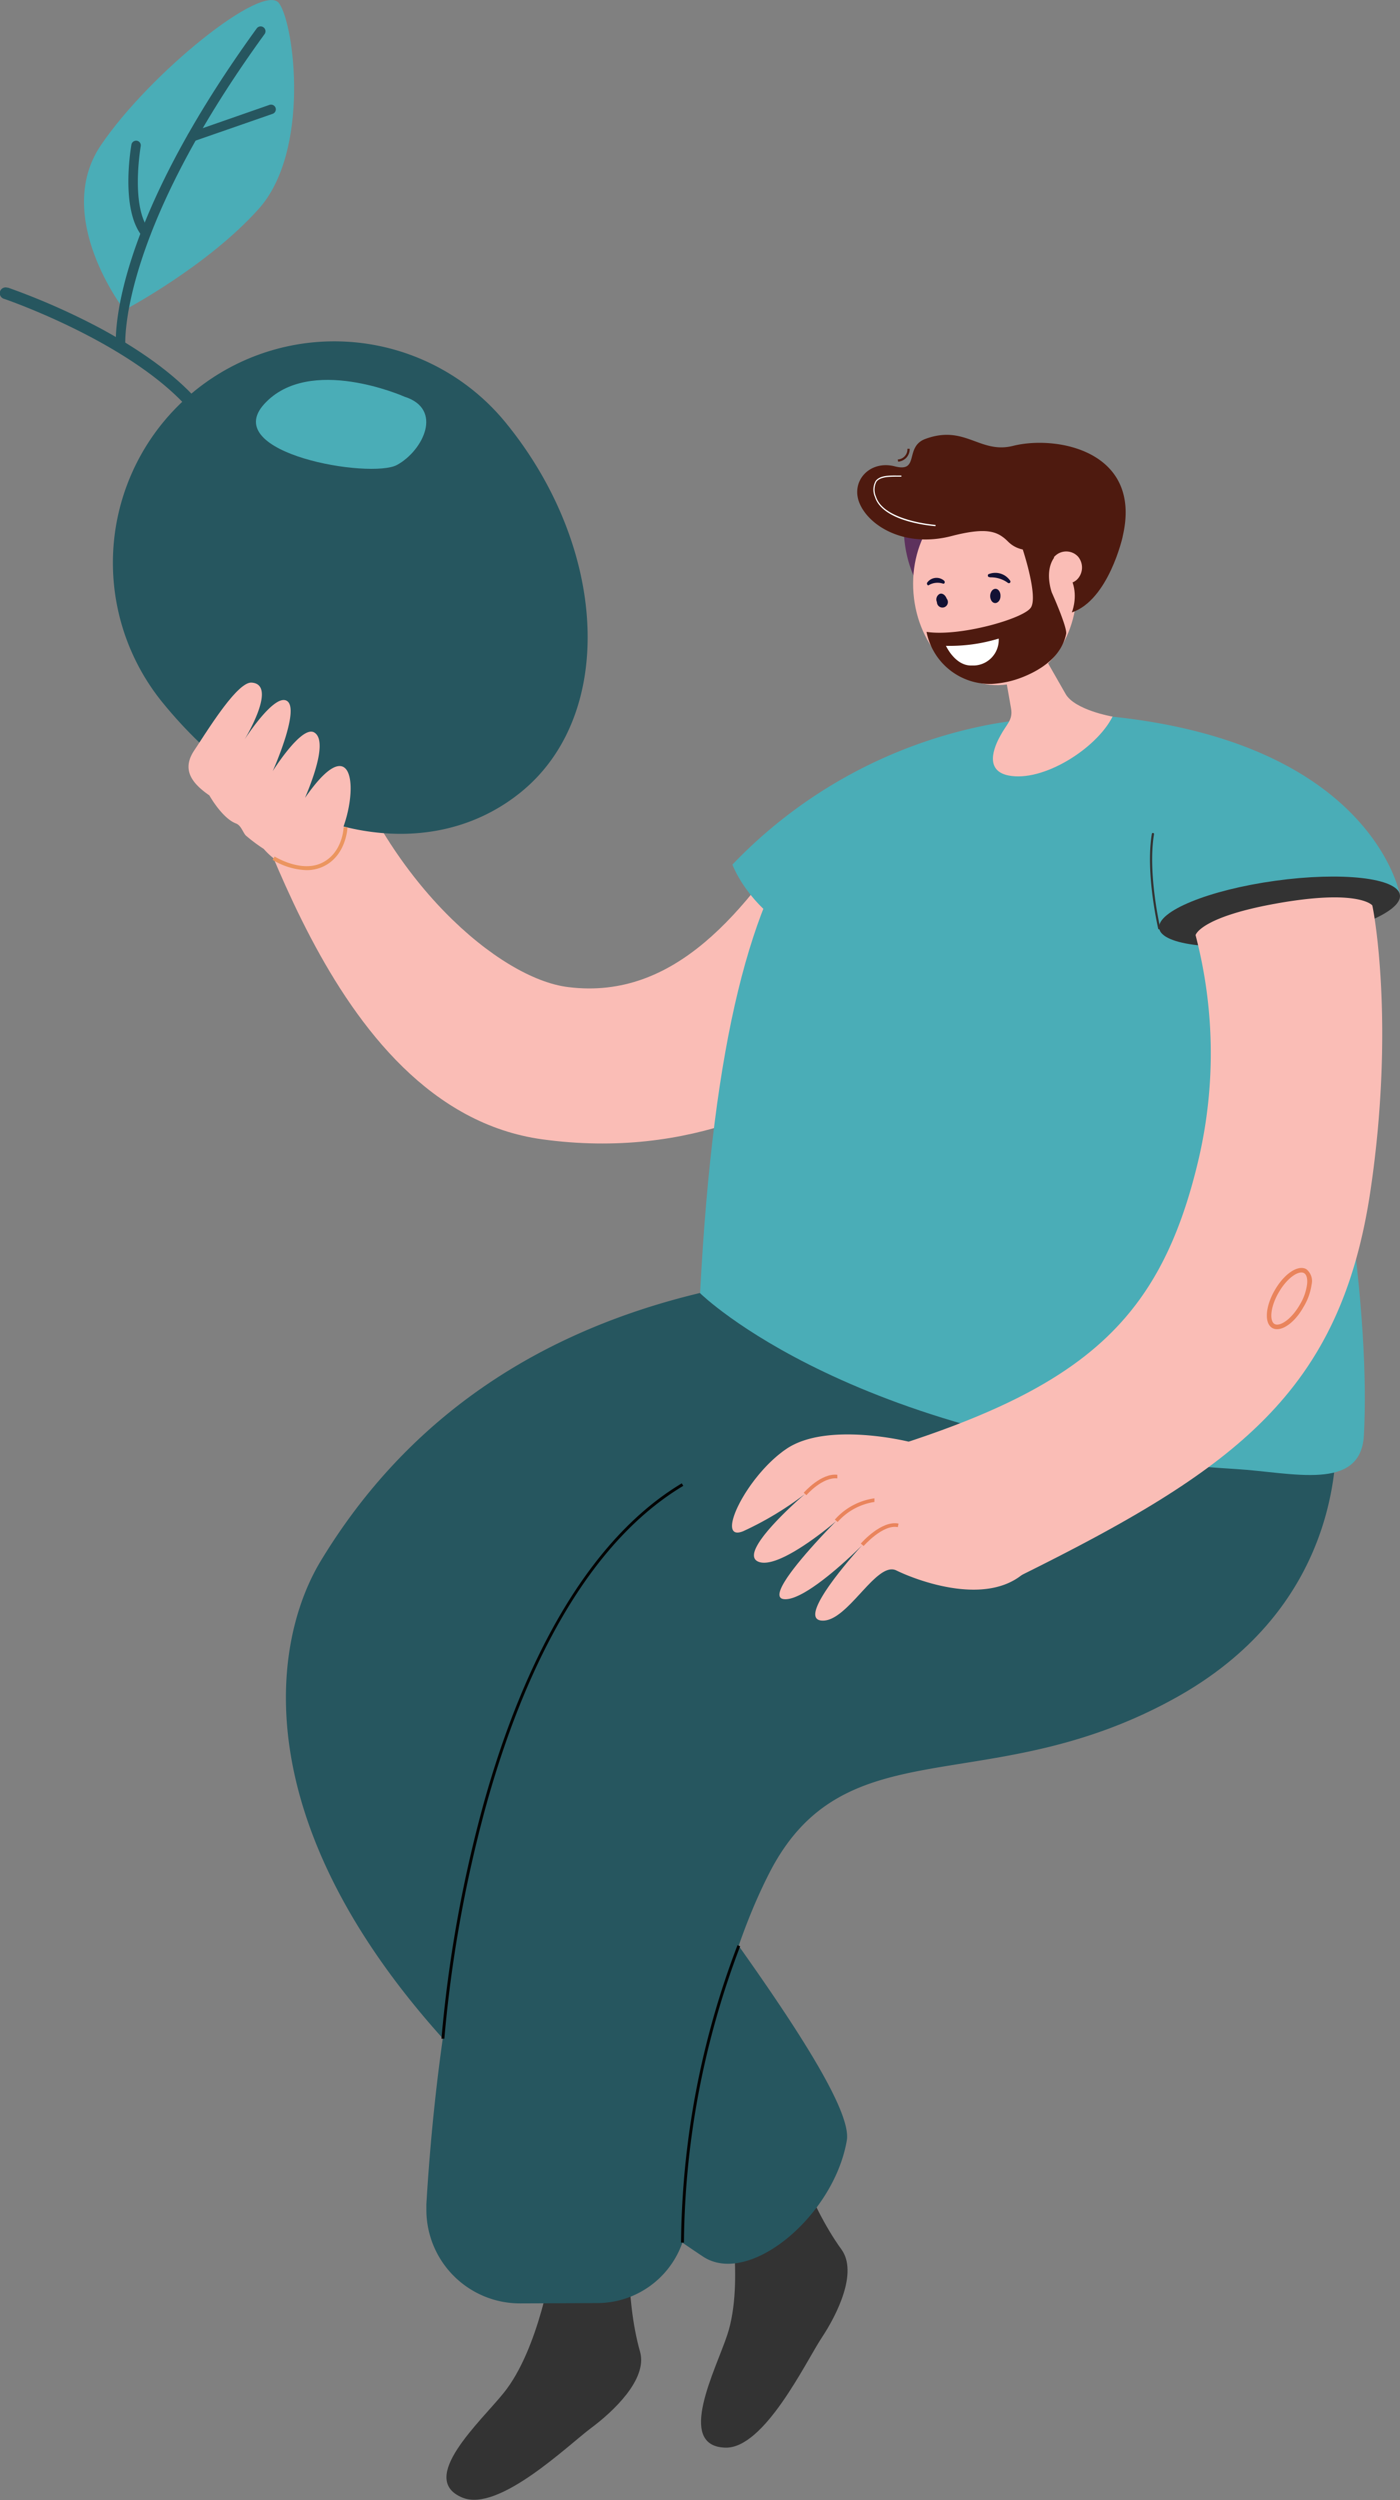 <svg xmlns="http://www.w3.org/2000/svg" viewBox="0 0 173.6 309.92"><rect x="0" y="0" width="173.6" height="309.92" fill="#808080" stroke="none"/><defs><style>.cls-1{fill:#fabdb6;}.cls-2{fill:#333;}.cls-3{fill:#26565f;}.cls-4{fill:#030303;}.cls-5{fill:#4aadb7;}.cls-6{fill:#5d315d;}.cls-7{fill:#4e1a0f;}.cls-8{fill:#121134;}.cls-9{fill:#fff;}.cls-10{fill:#e9845c;}.cls-11{fill:#eb955f;}</style></defs><g id="Layer_2" data-name="Layer 2"><g id="Layer_1-2" data-name="Layer 1"><g id="Group_200" data-name="Group 200"><g id="Group_142" data-name="Group 142"><g id="Group_141" data-name="Group 141"><path id="Path_60" data-name="Path 60" class="cls-1" d="M127,115.65l-26.84-14.57C92.43,113,83.72,124,70.5,122.37c-8.56-1-22.77-13.19-28.87-32L27.69,93.18c3.62,1,12,44.29,39.58,48.06C103.89,146.24,121.83,113,127,115.65Z"/></g></g><g id="Group_143" data-name="Group 143"><path id="Path_61" data-name="Path 61" class="cls-2" d="M68.48,280.52s-1.63,10.66-6,16.09c-2.87,3.58-10.77,10.68-5.15,13,4.49,1.89,13.14-6.52,15.95-8.61s7-6.05,6.1-9.42c-2-7-1.3-15.77-1.3-15.77Z"/></g><g id="Group_144" data-name="Group 144"><path id="Path_62" data-name="Path 62" class="cls-2" d="M90.19,272.25s2.18,10.56,0,17.17c-1.44,4.36-6.39,13.76-.3,14,4.87.21,10.05-10.68,12-13.62s4.5-8.12,2.45-10.95c-4.26-5.88-6.7-14.33-6.7-14.33Z"/></g><g id="Group_146" data-name="Group 146"><g id="Group_145" data-name="Group 145"><path id="Path_63" data-name="Path 63" class="cls-3" d="M87.15,279.72c-58.3-38.89-55.42-73-47.34-86.28,9.38-15.47,24.23-27.71,47-33.16a125.37,125.37,0,0,1,16.68-2.78,11.65,11.65,0,0,1,12.77,10.43,12,12,0,0,1,.06,1.47l-.53,19.84h0c-9.73-.2-39.24,2.76-47,18.49C67.26,211,106.51,257.09,105,265.36,103.39,274.72,92.85,283.52,87.15,279.72Z"/></g></g><g id="Group_148" data-name="Group 148"><g id="Group_147" data-name="Group 147"><path id="Path_64" data-name="Path 64" class="cls-3" d="M64.54,285.54A11.61,11.61,0,0,1,52.87,274c0-.25,0-.49,0-.74.88-14.88,3.64-40.2,12.3-59.34,4.92-10.85,12.73-20.71,23.22-29.32a130.45,130.45,0,0,1,28.15-17.24c17.9-8.23,30.8-7.08,30.8-7.08l18.28,15.59c-.13,0,3,21.84-19.72,34.53-23.29,13-41.07,3.33-50.51,21.8-6.74,13.19-9.31,30.67-10.17,42.89a11.2,11.2,0,0,1-11.12,10.41Z"/></g></g><g id="Group_149" data-name="Group 149"><path id="Path_65" data-name="Path 65" class="cls-4" d="M55.1,252.73l-.36,0A163.15,163.15,0,0,1,59.8,224.2C63.6,210.29,71,192,84.54,183.88l.19.31c-13.46,8.06-20.8,26.26-24.58,40.1A163.29,163.29,0,0,0,55.1,252.73Z"/></g><g id="Group_150" data-name="Group 150"><path id="Path_66" data-name="Path 66" class="cls-4" d="M84.81,278h-.36a105.64,105.64,0,0,1,7-36.87l.33.14A105.34,105.34,0,0,0,84.81,278Z"/></g><g id="Group_151" data-name="Group 151"><path id="Path_67" data-name="Path 67" class="cls-5" d="M157.41,105.48s-6.13-16.25-28.86-15-38.44,6.37-41.74,69.83c0,0,19.14,18.91,66.45,21.8,7,.42,15.47,2.83,15.86-4.16C169.89,164,167,137.36,157.41,105.48Z"/></g><g id="Group_152" data-name="Group 152"><path id="Path_68" data-name="Path 68" class="cls-5" d="M173.59,110.94l-16.18,3.65S116,119.44,105,117.67s-14.18-10.49-14.18-10.49a59.62,59.62,0,0,1,31.38-17.26A54.14,54.14,0,0,1,128,89.1a50.6,50.6,0,0,1,9.92-.26C170.29,92.23,173.59,110.94,173.59,110.94Z"/></g><g id="Group_153" data-name="Group 153"><path id="Path_69" data-name="Path 69" class="cls-1" d="M132.12,86l-3.43-6-1-1.75L121.83,67.9l2,11.13L125,85.71l.37,2.11c.26,1.44-.55,1.92-1.33,3.39-.32.6-2.39,4.23,1,4.92,4.25.87,10.91-3.3,12.92-7.3C137.92,88.84,133.22,88,132.12,86Z"/></g><g id="Group_169" data-name="Group 169"><g id="Group_154" data-name="Group 154"><path id="Path_70" data-name="Path 70" class="cls-6" d="M112.08,65.67a15.09,15.09,0,0,0,1.33,6c1.43,3.21,3-5.81,3-5.81Z"/></g><g id="Group_155" data-name="Group 155"><ellipse id="Ellipse_8" data-name="Ellipse 8" class="cls-1" cx="123.26" cy="71.92" rx="10.09" ry="12.16" transform="matrix(1, -0.08, 0.08, 1, -5.65, 10.69)"/></g><g id="Group_156" data-name="Group 156"><path id="Path_71" data-name="Path 71" class="cls-7" d="M132.82,67.61l-4.88.55a3.55,3.55,0,0,1-2.92-1c-1.31-1.32-2.66-1.84-7.07-.7-5.59,1.44-10-1.1-11.3-3.92s1.16-5.54,4.3-4.73,1.16-2.43,3.8-3.4c4.93-1.81,6.74,1.9,10.88.86,5.42-1.36,16.1.65,13.57,11.28Z"/></g><g id="Group_158" data-name="Group 158"><g id="Group_157" data-name="Group 157"><path id="Path_72" data-name="Path 72" class="cls-8" d="M122.64,71.54a.2.2,0,0,1-.14-.25.18.18,0,0,1,.15-.14,2.22,2.22,0,0,1,2.59.81.2.2,0,0,1,0,.28.21.21,0,0,1-.28,0,3.54,3.54,0,0,0-2.15-.67Z"/></g></g><g id="Group_159" data-name="Group 159"><path id="Path_73" data-name="Path 73" class="cls-8" d="M124.06,73.91c0,.49-.33.87-.68.85s-.62-.43-.6-.92.33-.86.68-.85S124.09,73.42,124.06,73.91Z"/></g><g id="Group_161" data-name="Group 161"><g id="Group_160" data-name="Group 160"><path id="Path_74" data-name="Path 74" class="cls-8" d="M115.12,72.56a.13.13,0,0,1-.13-.08.23.23,0,0,1,0-.28,1.43,1.43,0,0,1,2-.28l.07.06a.25.25,0,0,1,.07.28.16.16,0,0,1-.2.09h0a2.14,2.14,0,0,0-1.73.17A.12.12,0,0,1,115.12,72.56Z"/></g></g><g id="Group_162" data-name="Group 162"><path id="Path_75" data-name="Path 75" class="cls-8" d="M117.39,74.21a.68.68,0,1,1-1.21.43.78.78,0,0,1,.31-1C116.82,73.47,117.22,73.75,117.39,74.21Z"/></g><g id="Group_163" data-name="Group 163"><path id="Path_76" data-name="Path 76" class="cls-7" d="M139.21,66.54s-1.74,7.83-6.3,9.38c0,0,2.59-6.25-6.1-7.8C126.82,68.11,133.88,65.36,139.21,66.54Z"/></g><g id="Group_164" data-name="Group 164"><path id="Path_77" data-name="Path 77" class="cls-1" d="M133.48,71.91a2,2,0,1,1,.17-2.94A2.1,2.1,0,0,1,133.48,71.91Z"/></g><g id="Group_165" data-name="Group 165"><path id="Path_78" data-name="Path 78" class="cls-7" d="M126.82,68.11s1.94,5.83,1,7.22-8.88,3.63-12.93,3h0A8,8,0,0,0,123,84.78a12,12,0,0,0,3.83-.85h0c2.51-1,4.82-2.68,5.37-5.34.17-.81-1.78-5.15-1.78-5.15s-.95-2.59.3-4.32A7.79,7.79,0,0,0,126.82,68.11Z"/></g><g id="Group_166" data-name="Group 166"><path id="Path_79" data-name="Path 79" class="cls-9" d="M117.3,80.06a20.72,20.72,0,0,0,6.54-.9,3.18,3.18,0,0,1-3,3.34h-.35C118.44,82.57,117.3,80.06,117.3,80.06Z"/></g><g id="Group_167" data-name="Group 167"><path id="Path_80" data-name="Path 80" class="cls-7" d="M111.37,57.23l-.05-.27a1.27,1.27,0,0,0,1.2-1.33v0l.28,0A1.55,1.55,0,0,1,111.37,57.23Z"/></g><g id="Group_168" data-name="Group 168"><path id="Path_81" data-name="Path 81" class="cls-9" d="M116,65.23a18.59,18.59,0,0,1-3.38-.61c-2.3-.66-3.72-1.7-4.12-3a2.21,2.21,0,0,1,.08-2c.53-.7,1.7-.68,2.74-.67h.45v.14h-.45c-1,0-2.14,0-2.63.61a2.12,2.12,0,0,0-.06,1.87c.93,3,7.31,3.5,7.38,3.5Z"/></g></g><g id="Group_175" data-name="Group 175"><g id="Group_171" data-name="Group 171"><g id="Group_170" data-name="Group 170"><path id="Path_82" data-name="Path 82" class="cls-1" d="M112.69,178.72s-10.14-2.54-15.19.9-8.92,11.66-5.33,10.19a40.19,40.19,0,0,0,7.65-4.61s-8.37,7.12-5.86,8.36,9.73-5,9.73-5-9.28,9.27-6.53,9.67,9.76-6.69,9.76-6.69-8.3,9-5.09,9.35,6.81-7.45,9.32-6.21,12.91,5.3,17.2-1.26Z"/></g></g><g id="Group_172" data-name="Group 172"><path id="Path_83" data-name="Path 83" class="cls-10" d="M100,185.35l-.34-.3c.09-.1,2.18-2.47,4.17-2.23l0,.45C102,183.06,100,185.32,100,185.35Z"/></g><g id="Group_173" data-name="Group 173"><path id="Path_84" data-name="Path 84" class="cls-10" d="M103.87,188.67l-.35-.29a8,8,0,0,1,4.91-2.64l0,.45A7.6,7.6,0,0,0,103.87,188.67Z"/></g><g id="Group_174" data-name="Group 174"><path id="Path_85" data-name="Path 85" class="cls-10" d="M107.09,191.65l-.35-.3c.1-.12,2.58-2.92,4.68-2.48l-.09.44C109.48,188.93,107.11,191.63,107.09,191.65Z"/></g></g><g id="Group_176" data-name="Group 176"><ellipse id="Ellipse_9" data-name="Ellipse 9" class="cls-2" cx="158.67" cy="113" rx="15.07" ry="3.86" transform="translate(-14 22.83) rotate(-7.88)"/></g><g id="Group_178" data-name="Group 178"><g id="Group_177" data-name="Group 177"><path id="Path_86" data-name="Path 86" class="cls-1" d="M126.54,195.32c26.72-13.24,39.74-22.77,43.42-47.87,3-20.4.4-34.5.2-35.22,0,0-1.69-2.09-12.1-.19-9.28,1.69-9.81,3.88-9.81,3.88a57.82,57.82,0,0,1,.41,27.64c-4.47,19.17-13.34,27.67-36,35.16C112.68,178.72,121.1,198,126.54,195.32Z"/></g></g><g id="Group_179" data-name="Group 179"><path id="Path_87" data-name="Path 87" class="cls-2" d="M143.74,115.21a.13.13,0,0,1-.13-.1c0-.07-1.6-6.85-.78-11.75a.13.13,0,0,1,.16-.1.13.13,0,0,1,.11.15c-.81,4.84.76,11.57.77,11.63a.13.13,0,0,1-.1.17Z"/></g><g id="Group_180" data-name="Group 180"><path id="Path_88" data-name="Path 88" class="cls-10" d="M158.36,164.77a1.16,1.16,0,0,1-.6-.15c-1-.58-.87-2.64.31-4.68h0c1.18-2.05,2.89-3.19,3.91-2.61a1.87,1.87,0,0,1,.66,1.9,7.27,7.27,0,0,1-1,2.78C160.7,163.7,159.37,164.77,158.36,164.77Zm.2-4.55c-1.08,1.86-1.14,3.56-.51,3.91s2.06-.54,3.13-2.4a6.5,6.5,0,0,0,.9-2.55c.07-.69-.07-1.18-.38-1.36-.63-.36-2.07.54-3.14,2.4Z"/></g><g id="Group_181" data-name="Group 181"><path id="Path_89" data-name="Path 89" class="cls-1" d="M50.46,91.94l-3.13-.45a2.58,2.58,0,0,1-3.56-.78s-3.26-7.92-6.72-12.31c-4.56-5.76.46-6.13,4.15-2.76C51.17,84.75,49.65,88.16,50.46,91.94Z"/></g><g id="Group_196" data-name="Group 196"><g id="Group_190" data-name="Group 190"><g id="Group_182" data-name="Group 182"><path id="Path_90" data-name="Path 90" class="cls-5" d="M15.42,38.44S6.47,26.92,12.51,18,32.68-2.29,34.61.41s3.86,18.32-2.51,25.46S15.42,38.44,15.42,38.44Z"/></g><g id="Group_189" data-name="Group 189"><g id="Group_184" data-name="Group 184"><g id="Group_183" data-name="Group 183"><path id="Path_91" data-name="Path 91" class="cls-3" d="M15.16,43.6a.32.32,0,0,1-.14,0,.57.57,0,0,1-.63-.52c-.06-.55-1.17-13.88,17.43-39.54a.59.59,0,0,1,1,.67h0C14.47,29.48,15.53,42.86,15.55,43A.6.6,0,0,1,15.16,43.6Z"/></g></g><g id="Group_186" data-name="Group 186"><g id="Group_185" data-name="Group 185"><path id="Path_92" data-name="Path 92" class="cls-3" d="M33.81,14.11h0L24,17.52a.57.57,0,0,1-.74-.36.58.58,0,0,1,.35-.74h0L33.42,13a.6.6,0,0,1,.75.36A.59.59,0,0,1,33.81,14.11Z"/></g></g><g id="Group_188" data-name="Group 188"><g id="Group_187" data-name="Group 187"><path id="Path_93" data-name="Path 93" class="cls-3" d="M18.28,29.47a.58.58,0,0,1-.65-.19c-2.73-3.35-1.39-11-1.33-11.38a.6.6,0,0,1,.7-.45.58.58,0,0,1,.45.66c0,.07-1.31,7.5,1.09,10.44a.59.59,0,0,1-.09.82.56.56,0,0,1-.17.09Z"/></g></g></g></g><g id="Group_192" data-name="Group 192"><g id="Group_191" data-name="Group 191"><path id="Path_94" data-name="Path 94" class="cls-3" d="M27.43,55.26a.42.42,0,0,1-.17.1.71.71,0,0,1-1-.36C21.54,44.25.73,37.12.52,37.05A.73.73,0,0,1,0,36.14a.73.73,0,0,1,.91-.48H1a85.4,85.4,0,0,1,11.37,5c8,4.32,13.16,8.93,15.28,13.7A.72.72,0,0,1,27.43,55.26Z"/></g></g><g id="Group_195" data-name="Group 195"><g id="Group_193" data-name="Group 193"><path id="Path_95" data-name="Path 95" class="cls-3" d="M20.19,87.13A27.45,27.45,0,1,1,62.71,52.4c12.68,15.53,13.68,36.17,1.93,45.76S34.05,104.1,20.19,87.13Z"/></g><g id="Group_194" data-name="Group 194"><path id="Path_96" data-name="Path 96" class="cls-5" d="M50.14,49.17s-11.77-5.23-17.37.91S46,59.41,49.24,57.63,55,50.7,50.14,49.17Z"/></g></g></g><g id="Group_198" data-name="Group 198"><g id="Group_197" data-name="Group 197"><path id="Path_97" data-name="Path 97" class="cls-1" d="M32.71,105.24s3.67,4.5,7.28,1.45c4.6-3.9,5.38-18.67-2.14-7.82-.21.32,3.2-6.89,1.1-8.08-1.57-.89-5.13,4.8-5.13,4.8s3.35-7.48,1.82-8.66-5.32,4.75-5.32,4.75,4.19-6.84.88-7.06c-1.8-.12-5.55,6.07-7.1,8.38s-.46,4,1.86,5.6c0,0,1.58,2.83,3.3,3.48.66.25.87,1.16,1.24,1.51A20.8,20.8,0,0,0,32.71,105.24Z"/></g></g><g id="Group_199" data-name="Group 199"><path id="Path_98" data-name="Path 98" class="cls-11" d="M38,107.87a8.68,8.68,0,0,1-4.2-1.28l.26-.41s3.12,1.95,5.67.87c2.77-1.18,2.88-4.47,2.88-4.5h.48s-.12,3.64-3.17,4.94A4.86,4.86,0,0,1,38,107.87Z"/></g></g></g></g></svg>